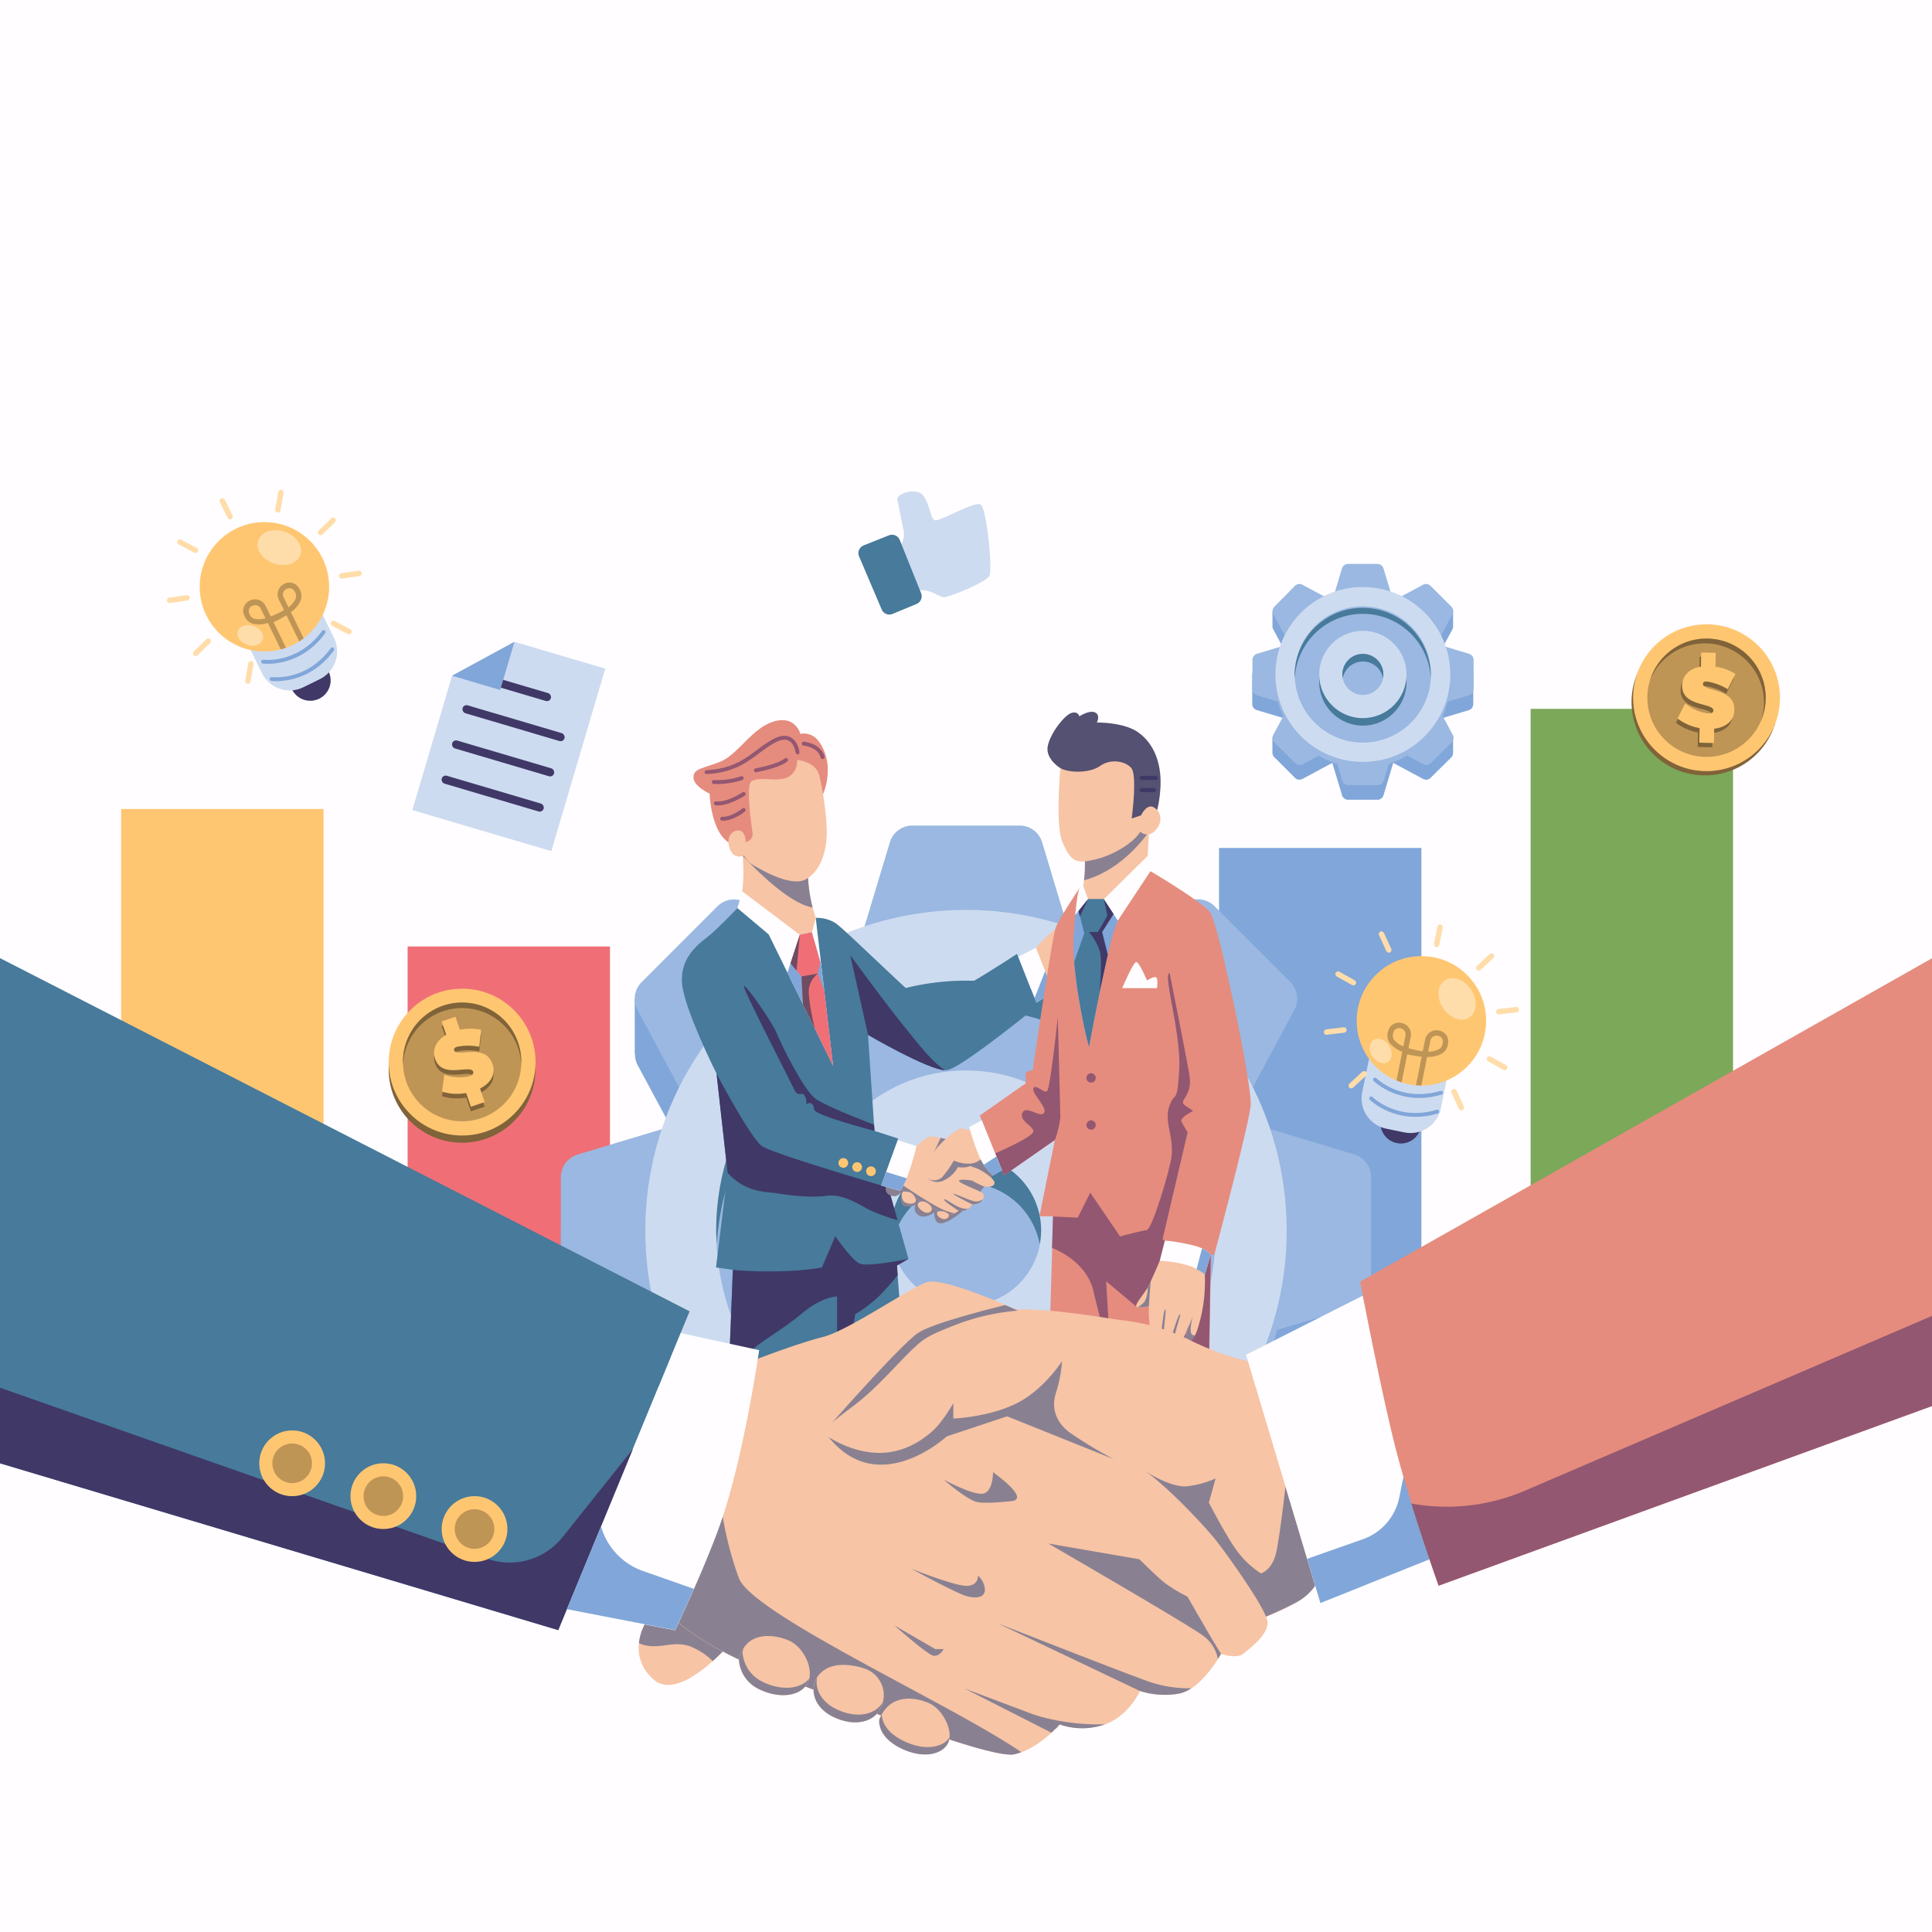 <svg xmlns="http://www.w3.org/2000/svg" viewBox="0 0 500 500"><defs><style>.cls-1{fill:#fffdff;}.cls-2{fill:#f06f76;}.cls-3{fill:#81a6d9;}.cls-4{fill:#9ab8e1;}.cls-5{fill:#cddbf0;}.cls-6{fill:#477a9b;}.cls-7{fill:#f7c4a5;}.cls-8{fill:#545172;}.cls-9{fill:#e58c7e;}.cls-10{fill:#935771;}.cls-11{fill:#898192;}.cls-12{fill:#403867;}.cls-13{fill:#6f4c61;}.cls-14,.cls-16,.cls-19{fill:none;stroke-linecap:round;stroke-miterlimit:10;}.cls-14{stroke:#935771;stroke-width:1.01px;}.cls-15{fill:#ffc672;}.cls-16{stroke:#3c3966;stroke-width:1.04px;}.cls-17{fill:#7ba859;}.cls-18{fill:#bf9556;}.cls-19{stroke:#81a6d9;}.cls-20{fill:#fda;}.cls-21{fill:#806339;}</style></defs><g id="BACKGROUND"><rect class="cls-1" width="500" height="500"/></g><g id="OBJECTS"><rect class="cls-2" x="105.49" y="244.95" width="52.37" height="108"/><rect class="cls-3" x="315.49" y="219.45" width="52.37" height="132.79"/><path class="cls-3" d="M350.5,313l-30.64-9.22L335,275.57a6.08,6.08,0,0,0,.65-3.17l.06,0V258.28l-6.33,5.52-15.05-15.05a6.1,6.1,0,0,0-7.21-1.06l-28.19,15.14-9.23-30.64a6.1,6.1,0,0,0-5.85-4.35H236.14a6.1,6.1,0,0,0-5.85,4.35l-9.23,30.64-28.19-15.14a6.1,6.1,0,0,0-7.21,1.06l-15.19,15.19-6.2-5.52v14.17l.07,0a6.11,6.11,0,0,0,.65,3l15.15,28.19L149.5,313a6.1,6.1,0,0,0-4.35,5.85v27.72a6.11,6.11,0,0,0,4.35,5.86l30.64,9.22L169.89,380.7l-5.6-2.59v15l.05,0a6,6,0,0,0,1.72,3.91l19.6,19.6a6.11,6.11,0,0,0,7.21,1.07l28.19-15.15,9.23,30.64a6.09,6.09,0,0,0,5.85,4.35h27.72a6.09,6.09,0,0,0,5.85-4.35l9.23-30.64,28.19,15.15a6.11,6.11,0,0,0,7.21-1.07l19.6-19.6a6.08,6.08,0,0,0,1.72-4.5l.07.08V378.46l-5.56,2.36-10.31-19.19,30.64-9.22a6.11,6.11,0,0,0,4.35-5.86V318.83A6.1,6.1,0,0,0,350.5,313Z"/><path class="cls-4" d="M350.5,298.76l-30.64-9.22L335,261.35a6.11,6.11,0,0,0-1.07-7.21l-19.6-19.61a6.11,6.11,0,0,0-7.21-1.06l-28.19,15.15L269.71,218a6.1,6.1,0,0,0-5.85-4.35H236.14a6.1,6.1,0,0,0-5.85,4.35l-9.23,30.65-28.19-15.15a6.11,6.11,0,0,0-7.21,1.06l-19.6,19.61a6.11,6.11,0,0,0-1.07,7.21l15.15,28.19-30.64,9.22a6.11,6.11,0,0,0-4.35,5.86v27.72a6.11,6.11,0,0,0,4.35,5.85l30.64,9.22L165,375.6a6.13,6.13,0,0,0,1.07,7.22l19.6,19.6a6.1,6.1,0,0,0,7.21,1.06l28.19-15.14L230.29,419a6.1,6.1,0,0,0,5.85,4.35h27.72a6.1,6.1,0,0,0,5.85-4.35l9.23-30.64,28.19,15.14a6.1,6.1,0,0,0,7.21-1.06l19.6-19.6A6.13,6.13,0,0,0,335,375.6l-15.15-28.19,30.64-9.22a6.11,6.11,0,0,0,4.35-5.85V304.62A6.11,6.11,0,0,0,350.5,298.76Z"/><circle class="cls-4" cx="250" cy="323.98" r="83"/><circle class="cls-5" cx="250" cy="318.48" r="83"/><circle class="cls-4" cx="250" cy="318.48" r="64.65"/><circle class="cls-6" cx="250" cy="325.58" r="41.45"/><circle class="cls-5" cx="250" cy="318.48" r="41.45"/><circle class="cls-4" cx="250" cy="318.48" r="19.44"/><path class="cls-6" d="M250,260.93A64.59,64.59,0,0,1,314.47,322c.07-1.18.18-2.35.18-3.55a64.65,64.65,0,1,0-129.3,0c0,1.2.11,2.37.18,3.55A64.59,64.59,0,0,1,250,260.93Z"/><path class="cls-6" d="M250,306.14A19.42,19.42,0,0,1,269.08,322a18.91,18.91,0,0,0,.36-3.55,19.44,19.44,0,0,0-38.88,0,18.91,18.91,0,0,0,.36,3.55A19.42,19.42,0,0,1,250,306.14Z"/><path class="cls-7" d="M268.09,245.26s4.67-5.17,6.1-5.29.43,16.3.43,16.3-5.22-.81-5.66-1.86S268.09,245.26,268.09,245.26Z"/><polygon class="cls-1" points="263.5 247.64 268.09 245.26 272.63 256.77 268.2 259.5 263.5 247.64"/><polygon class="cls-3" points="270.49 251.34 267.73 258.31 268.2 259.5 272.63 256.77 270.49 251.34"/><path class="cls-8" d="M274.43,198.79s-4-2.36-3.25-5.8,4.41-8,6.15-8.49,2,.89,2,.89,2.63-1.72,4.09-1,.44,2.6.44,2.6,6.89-.14,10.66,2.51,5.68,7.11,5.83,12.29a31.34,31.34,0,0,1-1.41,9.81l-6.74,2.54Z"/><path class="cls-9" d="M279.42,229.76s-5.11,7.69-6.13,10.11-6,37.08-6,37.08-2,.08-1.87,1.38a11,11,0,0,1,0,2.06l-11.85,8.31,6.25,15.51L273,295.05,269,314.77h3.55l-2.68,91.68h47.61l-5-26.08.93-55.64.84,0s9.06-33.77,9.43-38.81-8.31-47-10.55-49.85-15.32-10.57-15.32-10.57Z"/><path class="cls-10" d="M302.69,251.82s4.11,20.45,5.11,26.3-3.12,6.59-1.06,8l2.05,1.37s-3.42,1.74-3.05,2.68a25.08,25.08,0,0,0,1.62,2.86l-6.5,27.71.59.42,11.88,3.61-.68,40.64S300.17,353.06,299.72,348s-1.88-13-1.88-13l-3.8,3.1-7.78-6.53,1.12,18.66s-2.49-7.71-4.35-15.93-10.76-11.33-10.76-11.33l.24-8.15,6.41.31,3.23-6.48,7.72,11.34s5.6-1.5,6.85-1.62,4.88-11.7,6.23-17.67-1.83-10-.36-14.32,2,0,2.59-9.38S300.82,251.79,302.69,251.82Z"/><path class="cls-3" d="M296.84,225s-6.56,9.3-8.71,16.4S281.78,271,281.78,271s-4.63-17.78-3.92-28.85,1.56-12.35,1.56-12.35Z"/><path class="cls-1" d="M281.59,232.69l-3.32,4.12s.52-6.18,1.15-7.05c3.1-4.28,17.42-4.79,17.42-4.79l-7.55,13.24-3.59-5.52Z"/><path class="cls-7" d="M297.46,213.27l-.62,11.7-11.14,7.72h-4.11l-1.24-3.39s1.14-6.8-.3-12.12C278.74,212.36,297.46,213.27,297.46,213.27Z"/><path class="cls-11" d="M280.05,217.18a31.12,31.12,0,0,1,.49,10.64c10.43-2.77,16.82-12.64,16.82-12.64l.1-1.91c-3.44.31-11.75.62-16.39,1.83A1.8,1.8,0,0,0,280.05,217.18Z"/><path class="cls-6" d="M263.2,246.87s-13.53,8.87-16.71,9.9-3.32-1.68-4.94.65-2.05,2.09-4,.95-18.93-17.84-21.26-19.43a9.06,9.06,0,0,0-5.14-1.4L190.86,235s-5.42,5.69-7.85,7.56-7.28,5.6-6.44,12.42,8.87,22.87,8.87,22.87l2.86,25.64-3,24.52,4.35.62-3.11,77.8h51.78l-6.22-78.92,3-1.74L229,304.24l3.47-9.57-6.16-2-1.68-24.88s16.71,9.8,20.54,9.14,23.33-16.61,23.33-16.61Z"/><path class="cls-1" d="M190.86,235l3.58,1.53a7,7,0,0,1,3.56,3.39l17.59,35.87-4.48-38.27Z"/><path class="cls-7" d="M208.94,224.05l.19,3.25a38.46,38.46,0,0,0,2,10.24h0l-1,3.73-3.08.66L190.86,235s2.61-3.83,1-17S208.94,224.05,208.94,224.05Z"/><polygon class="cls-1" points="207 241.93 192.09 230.68 190.85 235.02 198.93 241.82 207 241.93"/><path class="cls-11" d="M192.08,219.93c0,.53.1,1,.13,1.54,3.38,3.58,12.14,12.45,18.1,13.38a38.54,38.54,0,0,1-1.18-7.55l-.19-3.25s-18.64-19.18-17.06-6C192,218.69,192,219.32,192.08,219.93Z"/><path class="cls-9" d="M213.06,205.41a16.77,16.77,0,0,0,1.1-7.62c-.5-3.87-2.39-6.86-4.28-7.57s-2.71-.24-2.71-.24-1.31-5-7-3.23-9.22,8.67-14,10.48-6.7,1.74-6.7,4,4.18,4.16,4.18,4.16.31,11.05,6,13.18S213.06,205.41,213.06,205.41Z"/><path class="cls-7" d="M206.25,196.68s4.81.32,5.76,3.94,2.24,12.06,1.89,16.47c-.28,3.51-1.5,8.2-5.2,10.4s-11.23-2.13-13.4-3.38a6.55,6.55,0,0,1-2.76-2.68s-2.7,1.28-3.75-2,1.15-4.78,2.68-4.46,1.52,3,1.52,3l.64-.28a2,2,0,0,0,1.14-2.07c-.49-3.4-1.56-11.69-.52-13.14,1.31-1.84,7,.1,9.72-1.37A4.51,4.51,0,0,0,206.25,196.68Z"/><polygon class="cls-3" points="203.79 251.74 207 241.93 210.09 241.27 212.56 249.86 215.59 275.81 203.79 251.74"/><polygon class="cls-2" points="204.58 249.32 207.43 252.71 207.81 259.94 215.59 275.81 213.32 256.43 211.67 251.96 212.3 248.97 210.09 241.27 207 241.93 204.58 249.32"/><path class="cls-12" d="M200.94,308.8c2.18.37,8.65,1.31,12.94.68s8.34,2.24,11.2,3.68a48.21,48.21,0,0,0,7.21,2.61l-2.4-8.45s-29.64-8.67-32.62-10.66-11.83-18.79-11.83-18.79l2.86,25.64C193,308.8,198.76,308.43,200.94,308.8Z"/><path class="cls-12" d="M244.59,277c-2.84-1.73-6.08-5.7-10.79-11.59-6-7.47-13.76-18.24-13.76-18.24l4.61,20.67S239.9,276.73,244.59,277Z"/><path class="cls-12" d="M226.33,292.67s-15.4-4-15.59-5.47-.75-2-1.68-1.63.05,0-.65-1.73-1.78.42-2.81-1.77-12.6-24.65-13.06-26.65,7.28,9,8.44,11.9,7.05,14.94,10.13,17.08,15.11,6.68,15.11,6.68Z"/><path class="cls-12" d="M189.67,328.65a105.57,105.57,0,0,0,13.26.31,67,67,0,0,0,9.77-.93l3.48-8.09s4.23,6.16,6.32,7.09,12.64-1.24,12.64-1.24l-3,1.74.19,2.49s-2.34,2.93-4.86,5.45a36,36,0,0,1-6.16,4.66l-4.67,30.72V335.56s-3.64-.19-9.15,4.39-10.17,6.81-13.44,10a38.63,38.63,0,0,0-5.48,6.82Z"/><path class="cls-13" d="M207.43,252.71l4.24-.75a6.28,6.28,0,0,0-2.25,3.46c-.59,2.33,1.44,10.74,1.44,10.74l-3.05-6.22Z"/><polygon class="cls-13" points="207 241.93 206.15 251.19 204.58 249.32 207 241.93"/><path class="cls-14" d="M206.41,194.71s-.69-5.75-5.9-3.07-8.12,7.72-17.66,8.19"/><path class="cls-14" d="M203.42,196.68s-1.58,1.5-7.8,2.68"/><path class="cls-14" d="M192.46,205.48s-4.2,2.79-7.19,2.42"/><path class="cls-14" d="M192.46,209.63s-2.89,2.37-5.56,2.26"/><path class="cls-14" d="M191.94,201.38a20.19,20.19,0,0,1-7.2,1"/><path class="cls-14" d="M208,192.45s4,.32,4.89,3.47"/><path class="cls-7" d="M274.43,198.79s-1.36,14.75.53,19.12,3.08,5.3,6,5A24.49,24.49,0,0,0,291,219.12c3.23-2.11,4.1-3.89,4.1-3.89a2.56,2.56,0,0,0,3.72-.16c2-1.88,2-4.58,0-6s-3.51,1.94-3.51,1.94l-2.43.81s1.51-11.16-.1-13.05-5.45-2.43-8.09-.54S276.65,200.07,274.43,198.79Z"/><path class="cls-6" d="M278,248.93a146,146,0,0,0,3.82,22s2.71-14.52,4.89-23.91l-1.47-5.84,3-4.73-2.47-3.79h-4.11l-2.49,3.09,1.44,5.8L278,248.93Z"/><path class="cls-1" d="M290.42,255.74s2.84-6.76,3.64-6.76,2.78,4.76,2.78,4.76,1.74-1.12,2.35-.8.23,2.8.23,2.8Z"/><path class="cls-7" d="M300.14,326.29s-1.93,4.6-2.92,6.53-3.37,4.48-3.18,5.23,3.3,0,3.3,0a34.26,34.26,0,0,0,.5,7.16c.68,3.85,1.4,4.26,2.05,4a1,1,0,0,0,.69-.81s.49.87,1.27.86a1.19,1.19,0,0,0,1-.83,1.54,1.54,0,0,0,1.37.5c.81-.15,2.27-2.44,2.69-3.84s.79-2.29.79-2.29-1.07,3.5-.79,4.2,2,.16,2.95-2.85a40.12,40.12,0,0,0,1.81-8.68,43.91,43.91,0,0,0,.14-5.68S307.39,324,300.14,326.29Z"/><path class="cls-1" d="M313.33,324.73s-.62-1.62-5.6-2.68-6.28-.93-6.28-.93l-1.31,5.17a29.12,29.12,0,0,1,6.6,1,13.48,13.48,0,0,1,5.1,2.49Z"/><path class="cls-11" d="M297.34,338.05s.16-3.45.5-6.53c-.22.5-.44.94-.62,1.3l-.19.33a8.22,8.22,0,0,1-.78,3.67,6,6,0,0,1-1.85,1.48A9,9,0,0,0,297.34,338.05Z"/><path class="cls-11" d="M308.36,345.21c-.66-.87.31-4.45.31-4.45s-.52,1.29-1.11,2.66c-.29,1-.83,3.1-.62,3.62s1.42.29,2.38-1.51A.8.8,0,0,1,308.36,345.21Z"/><path class="cls-11" d="M307.28,344.08a11.91,11.91,0,0,1-1.32,2.5,1.15,1.15,0,0,1-1.87-.22c-.46-.81,1.74-6.35,1.28-6.23s-2.15,5.57-2.2,6a1.51,1.51,0,0,1-1,1c-.46.12-1.09.09-1.15-.81s.93-7.47.53-7.47-1,6.1-1,6.1-.12,1.43-1.27,1.52a1.49,1.49,0,0,1-1.37-.94c.67,3.52,1.36,3.92,2,3.71a1,1,0,0,0,.69-.81s.49.87,1.27.86a1.19,1.19,0,0,0,1-.83,1.54,1.54,0,0,0,1.37.5c.81-.15,2.27-2.44,2.69-3.84C307.06,344.73,307.17,344.39,307.28,344.08Z"/><path class="cls-10" d="M257.54,298.5s9.94-4.29,9.9-5.71-3.71-2.66-2.84-4.78,4.73,1.43,5.61,0-3.3-5.1-2.74-6.35,2.61,1.31,3.48.75,2.8-19.17,2.8-19.17.66,24.17.66,26a25.34,25.34,0,0,1-1.4,5.77l-13.17,9.16Z"/><path class="cls-11" d="M257,304.21s-3.61,4.65-5.79,7.14-6,5.31-7.81,5.26-1.58-2.89-1.58-2.89-2.2,1.82-4,.84a2.16,2.16,0,0,1-.89-2.85,3.3,3.3,0,0,1-2.85.46c-1.44-.56-.74-3.68-.74-3.68s-.92,1.14-1.89,1.09-3.15-.63-1.8-3.52,6.51-5.87,9-7.3,11.23-2.36,11.23-2.36S258.1,299.94,257,304.21Z"/><path class="cls-7" d="M237.2,296.63s2.25-2.24,3.44-2.46,5.11.88,5.11.88l1.49,5.1s3.8,1.68,5.23,2.11,4.82,2.71,4.91,3.8-1.86,1.31-2.89.93a25,25,0,0,1-2.88-1.44s-3-.55-3.41,0,6.07,2.87,6.26,3.36a1.82,1.82,0,0,1-.57,2.08,3.39,3.39,0,0,1-2.26.75,3.09,3.09,0,0,1-1.38,1.23,3.57,3.57,0,0,1-2.15.36,3.7,3.7,0,0,1-2.91.91c-2.09-.07-12-6.45-12-6.45Z"/><path class="cls-11" d="M245.75,295.05s-1.1-.31-2.31-.56l-1.93,4.1,4.45-2.82Z"/><path class="cls-11" d="M240.09,304.93a3.69,3.69,0,0,0,4.21.53,7.66,7.66,0,0,0,3.59-3.41s3,.54,4-1-5.46-3.28-5.46-3.28Z"/><path class="cls-7" d="M251.13,292.67s-1.84-.92-2.89-.49-5.79,4.11-6.73,6.41-1.08,5.11-1.49,5.91,2.4,1.62,3.83.13a27.21,27.21,0,0,0,3-4.27s5.44,2.4,7.5-1.1S251.13,292.67,251.13,292.67Z"/><path class="cls-11" d="M253.89,311a2.5,2.5,0,0,0,.48-.61,3.5,3.5,0,0,1-1.78.56c-1.24,0-5.69-2.21-5.88-2s4.92,2.76,4.92,2.76A3.39,3.39,0,0,0,253.89,311Z"/><path class="cls-11" d="M250.25,313l.25-.15a5.54,5.54,0,0,1-1.49-.17c-1.77-.44-4.38-2.58-4.69-2.27s3.78,2.95,3.78,2.95A3.57,3.57,0,0,0,250.25,313Z"/><path class="cls-11" d="M247,314c-.57-.13-1.24-.31-2-.56-2.57-.86-9-5.1-11.4-6.75l-.4,1.11s9.93,6.38,12,6.45A5.09,5.09,0,0,0,247,314Z"/><path class="cls-7" d="M233.73,308.42a3.86,3.86,0,0,1,1.82.16c.77.33,1.72,1.63,1.44,2.33s-1.79.81-2.77.26S233.17,308.74,233.73,308.42Z"/><path class="cls-7" d="M237.72,311.24a1.91,1.91,0,0,1,2.1,0c1.26.68,1.56,1.57,1.17,2.16s-1.45.71-2.52-.15S237.39,311.66,237.72,311.24Z"/><path class="cls-7" d="M242.62,313.6a2.9,2.9,0,0,1,2.19.14c1.15.56.89,1.31,0,1.7S242,314.63,242.62,313.6Z"/><path class="cls-1" d="M232.35,295.05l4.85,1.58a79.22,79.22,0,0,1-2.84,9.1c-1.08,2.2-1.48,2.43-1.48,2.43l-4.82-1.35Z"/><path class="cls-1" d="M254.09,289.94l-3.24,1.74a62.87,62.87,0,0,0,2.74,8,14.78,14.78,0,0,0,3.42,4.5l2.3-1.32Z"/><path class="cls-3" d="M254.59,301.44a14.88,14.88,0,0,0,2.42,2.77l2.3-1.32-1.45-3.6h0Z"/><path class="cls-3" d="M229.34,303.3l-1.28,3.51,4.82,1.35s.4-.23,1.48-2.43c.1-.21.22-.48.33-.78Z"/><path class="cls-3" d="M309.67,328.47a10.3,10.3,0,0,1,2.17,1.36l1.49-5.1s-.31-.8-2.24-1.65Z"/><circle class="cls-15" cx="225.41" cy="303.12" r="1.26"/><circle class="cls-15" cx="221.83" cy="302.04" r="1.26"/><circle class="cls-15" cx="218.25" cy="300.97" r="1.26"/><polygon class="cls-12" points="281.59 232.69 279.46 237.24 279.1 235.78 281.59 232.69"/><path class="cls-12" d="M285.7,232.69l.88,4.29-2.43,4.23h-2.31a14.85,14.85,0,0,1,2.8,5c.69,2.55-.06,10.39-.06,10.39l2.09-9.53-1.47-5.84,3-4.73Z"/><line class="cls-16" x1="295.46" y1="201.32" x2="299.13" y2="201.32"/><line class="cls-16" x1="295.46" y1="204.48" x2="298.64" y2="204.48"/><circle class="cls-10" cx="282.37" cy="278.96" r="1.21"/><circle class="cls-10" cx="282.37" cy="291.15" r="1.21"/><rect class="cls-15" x="31.36" y="209.37" width="52.37" height="100"/><rect class="cls-17" x="396.13" y="183.45" width="52.37" height="132.79"/><path class="cls-7" d="M166.87,420.36s-4.77,8,2.23,14.26,20.5-10,20.5-10L174.67,416Z"/><path class="cls-11" d="M189.6,424.6,174.67,416l-7.8,4.37a13.32,13.32,0,0,0-1.52,4.87,8.88,8.88,0,0,0,3.46.79c3.58.1,5.91-1.19,9.66,0a17.93,17.93,0,0,1,6,3.86A57.48,57.48,0,0,0,189.6,424.6Z"/><path class="cls-7" d="M323,352.3A71.09,71.09,0,0,1,308.31,347a52.77,52.77,0,0,0-18-5.34c-4.5-.5-26.59-4.83-34.59-1.58S280,416.87,280,416.87l42.5,3.25s14.31-4,17.9-9.75S323,352.3,323,352.3Z"/><path class="cls-11" d="M296.09,380.55s7,4.7,11.38,4.07a25.21,25.21,0,0,0,7.13-2l-1.75,6.25s5,9.75,7.87,13.25a23.28,23.28,0,0,0,5.62,5.08s3-.83,4-5.7,2.34-16.78,2.34-16.78l7.68,25.65a13.65,13.65,0,0,1-5.21,4.5c-3.66,1.9-7.54,3.52-7.54,3.52Z"/><polygon class="cls-1" points="352.67 335.32 322.47 350.62 341.72 414.87 369.94 403.55 352.67 335.32"/><path class="cls-3" d="M363.81,379.34l-1.69,8.23a14.51,14.51,0,0,1-9.4,10.78l-14.43,5.07,3.43,11.45,28.22-11.32Z"/><path class="cls-7" d="M196.13,351.64S206.31,347.7,213,346s22.34-12.67,26.84-14.17,24,7.5,24,7.5l-1.67,26.5s.67,2,3.67,3,21.33,8.83,26.33,9.67,19.17,15.83,22.67,20.33S327.47,416.2,328,419.54s-4.66,7.16-6.33,8.5-5.67,0-5.67,0-5.25,9.58-11.25,10.33a21.28,21.28,0,0,1-9.75-.75s-2.75,6.38-9,8.63a17.78,17.78,0,0,1-11.75,0S269,452.5,262.6,454s-48.38-15.25-64.13-21.38S175.62,420,175.62,420Z"/><path class="cls-11" d="M191.23,408.44a88.53,88.53,0,0,1-5.1-23.51l-10.51,35s7.1,6.52,22.85,12.65S256.22,455.5,262.6,454a14.9,14.9,0,0,0,1.72-.54C246.69,441.31,194.83,417.81,191.23,408.44Z"/><path class="cls-11" d="M263.81,339.37s-1.47-.68-3.69-1.63c-6,1.49-19.1,4.89-22.52,7.21-4.5,3.05-22.23,23.2-22.23,23.2l48.29-26.47Z"/><polygon class="cls-6" points="0 247.96 178.47 339.37 144.47 421.87 0 378.7 0 247.96"/><path class="cls-1" d="M176.17,345l20.3,4.42s-4,28-10.15,45.25c-4.18,11.72-11.6,27.25-11.6,27.25l-28-5.41Z"/><path class="cls-9" d="M500,248,352,331.7s5.67,30,9.67,45,10.67,33.67,10.67,33.67L500,363.88Z"/><path class="cls-7" d="M267.49,339a58.29,58.29,0,0,0-18.89,3.38c-9.25,3.5-9.63,4.25-12.38,6.75s-9,9.75-14.12,13.75-8.25,6-8.25,7.5,5,9.2,12.83,8.91S245,371.75,245,371.75l14.75-5.13s18.2,9.06,30.1,11.34S267.49,339,267.49,339Z"/><path class="cls-11" d="M214.43,371.89s6.17,4.23,13.42,4.11,12.25-4.38,14.37-6.5a36.51,36.51,0,0,0,4.5-6.38v4s9.38-.37,16.5-4,11.63-10.87,11.63-10.87a34.76,34.76,0,0,1-1.5,8c-1.25,3.62-.5,7.5,3.5,10.5a108.66,108.66,0,0,0,11.4,6.88l-27.61-11.09L245,371.75S227.39,388.08,214.43,371.89Z"/><path class="cls-11" d="M304.72,438.37a8.59,8.59,0,0,0,3.58-1.44,32.15,32.15,0,0,1-12.21-2.18c-7.27-2.62-37.87-14.63-37.87-14.63L295,437.62A21.28,21.28,0,0,0,304.72,438.37Z"/><path class="cls-11" d="M272.1,448.42a28.9,28.9,0,0,0,2.12-2.17L249.64,437Z"/><path class="cls-11" d="M262.14,388.45s-6.26.75-9,.34-8.87-5.84-8.87-5.84,7.7,4.17,10.23,3.59S257,381,257,381,266.31,387.54,262.14,388.45Z"/><path class="cls-11" d="M235.89,406s11.67,6.42,14.33,7.09,4.67.33,4.67-1.75a5.26,5.26,0,0,0-1.8-3.59s.22,2.59-2.87,2.67S235.89,406,235.89,406Z"/><path class="cls-11" d="M286,446.25l.09,0a57.68,57.68,0,0,1-18.7-2.54,34.49,34.49,0,0,0,5.82,3.7c.66-.68,1-1.12,1-1.12A17.78,17.78,0,0,0,286,446.25Z"/><path class="cls-11" d="M244.22,426.79h-2.16l-10.59-6.12s8.25,7.28,9.92,7.78S244.22,426.79,244.22,426.79Z"/><path class="cls-11" d="M315.18,429.35a9.44,9.44,0,0,0-3.87-6.06c-3.59-2.75-40-23.82-40-23.82l23.58,4.07s4.33,4.33,6.5,6.08a38.86,38.86,0,0,0,5.92,3.58l4.85,8.42C314.1,425,316,428,316,428Z"/><path class="cls-7" d="M191.23,429.52a9.05,9.05,0,0,0,5.24,7.68c5.25,2.59,10.8,1.81,12.57-1.64s-1-9.31-4.9-11S192.91,422,191.23,429.52Z"/><path class="cls-11" d="M197.41,435.27a9.07,9.07,0,0,1-5.24-7.69,11,11,0,0,1,.32-1.1,9,9,0,0,0-1.26,3,9.05,9.05,0,0,0,5.24,7.68c5.25,2.59,10.8,1.81,12.57-1.64a5,5,0,0,0,.38-1.11C207.24,437.17,202.21,437.63,197.41,435.27Z"/><path class="cls-7" d="M223.64,431.79s-6.73-2.45-10.67.66-3.16,9,2.59,11.84,11.08,1.33,12.58-2.75A7.25,7.25,0,0,0,223.64,431.79Z"/><path class="cls-11" d="M216.37,442.29c-3.9-1.92-5.5-5.24-4.91-8.15-2,3.23-.74,7.77,4.1,10.15,5.75,2.83,11.08,1.33,12.58-2.75.11-.31.2-.62.28-.93C226.43,443.86,221.58,444.85,216.37,442.29Z"/><path class="cls-7" d="M227.56,445s-.84,4.91,6.91,8c5,2,9.5.91,10.92-2s-1.33-8.67-5-10.25S230.31,438.2,227.56,445Z"/><path class="cls-11" d="M235.14,451.12c-6.15-2.44-6.89-6-6.94-7.42a10.42,10.42,0,0,0-.64,1.34s-.84,4.91,6.91,8c5,2,9.5.91,10.92-2a3.84,3.84,0,0,0,.35-1.37C244.05,452.16,239.84,453,235.14,451.12Z"/><path class="cls-12" d="M163.8,375,145.6,397.8a17.49,17.49,0,0,1-19.23,5.69L0,359.14V378.7l144.47,43.17Z"/><path class="cls-3" d="M155.54,395h0l-8.84,21.45,28,5.41s2.2-4.59,4.87-10.66l-13.18-4.63A17.19,17.19,0,0,1,155.54,395Z"/><path class="cls-10" d="M365.25,389.11h0c3.48,11.25,7.06,21.26,7.06,21.26L500,363.88V340.55L394.69,385.77a51.39,51.39,0,0,1-29.44,3.34Z"/><circle class="cls-15" cx="122.81" cy="395.71" r="8.51"/><circle class="cls-18" cx="122.81" cy="395.71" r="5.13"/><circle class="cls-15" cx="99.21" cy="387.2" r="8.51"/><circle class="cls-18" cx="99.21" cy="387.2" r="5.13"/><circle class="cls-15" cx="75.61" cy="378.7" r="8.51"/><circle class="cls-18" cx="75.61" cy="378.7" r="5.13"/><path class="cls-5" d="M232.24,142.05a5.09,5.09,0,0,0,1.62-4.75c-.62-2.87-1.37-6.75-1.62-8.12s4.87-3.13,6.62-1,1.88,5.88,3,6.44,10.25-4.94,11.88-4.07,3.12,16.63,2.37,18.38-10.43,5.62-11.84,5.62-4.16-2.75-7.41-1.5S232.24,142.05,232.24,142.05Z"/><path class="cls-6" d="M232.86,139.76l5.52,13.75a2.16,2.16,0,0,1-1.17,2.79L231,158.88a2.15,2.15,0,0,1-2.81-1.13L222.33,144a2.15,2.15,0,0,1,1.18-2.85l6.55-2.61A2.16,2.16,0,0,1,232.86,139.76Z"/><polygon class="cls-5" points="133.14 166.1 116.99 174.88 106.72 209.65 142.68 220.28 156.64 173.04 133.14 166.1"/><rect class="cls-12" x="128.01" y="177.52" width="14.88" height="2.12" rx="1.06" transform="translate(56.17 -31.07) rotate(16.47)"/><rect class="cls-12" x="119.17" y="186.09" width="27.5" height="2.13" rx="1.06" transform="translate(58.5 -30) rotate(16.47)"/><rect class="cls-12" x="116.47" y="195.2" width="27.5" height="2.13" rx="1.06" transform="translate(60.97 -28.86) rotate(16.47)"/><rect class="cls-12" x="113.78" y="204.31" width="27.5" height="2.13" rx="1.06" transform="translate(63.44 -27.72) rotate(16.47)"/><polygon class="cls-3" points="129.46 178.57 133.14 166.1 116.99 174.88 129.46 178.57"/><path class="cls-12" d="M358.11,277.12h10.55a0,0,0,0,1,0,0v13.6a5.27,5.27,0,0,1-5.27,5.27h0a5.27,5.27,0,0,1-5.27-5.27v-13.6A0,0,0,0,1,358.11,277.12Z" transform="translate(63.35 -65.78) rotate(11.33)"/><path class="cls-5" d="M353.9,272.71h20.72a0,0,0,0,1,0,0v10.9a8,8,0,0,1-8,8h-4.78a8,8,0,0,1-8-8v-10.9A0,0,0,0,1,353.9,272.71Z" transform="matrix(0.98, 0.2, -0.2, 0.98, 62.5, -66.04)"/><circle class="cls-15" cx="367.86" cy="264.19" r="16.75"/><path class="cls-19" d="M355.83,279.38s6.55,6.56,17.1,3.42"/><path class="cls-19" d="M354.85,284.26s6.55,6.57,17.1,3.43"/><path class="cls-18" d="M372.29,266.68a3,3,0,0,0-3.48,2.39l-.6,3a23.53,23.53,0,0,1-3.7-.81l.59-2.94a3,3,0,0,0-2.29-3.55,2.84,2.84,0,0,0-3.53,2,4.91,4.91,0,0,0-.15.58,3.25,3.25,0,0,0,.61,2.67,7.34,7.34,0,0,0,3.16,2.15l-1.49,7.46c.43.18.88.34,1.33.48l1.45-7.26a24.15,24.15,0,0,0,3.74.62l-1.48,7.39q.71.06,1.41.06l1.48-7.39a7.38,7.38,0,0,0,3.76-.82,3.29,3.29,0,0,0,1.59-2.24q.06-.32.09-.6A2.85,2.85,0,0,0,372.29,266.68Zm-9.11,4.11a5.72,5.72,0,0,1-2.32-1.58,1.87,1.87,0,0,1-.35-1.56c0-.17.07-.32.11-.47a1.44,1.44,0,0,1,1.78-1.05h.08a1.59,1.59,0,0,1,1.25,1.91Zm9.19.74a5.62,5.62,0,0,1-2.75.62l.56-2.81a1.58,1.58,0,0,1,1.9-1.27h.08a1.45,1.45,0,0,1,1.23,1.66c0,.15,0,.31-.07.47A1.92,1.92,0,0,1,372.37,271.53Z"/><ellipse class="cls-20" cx="377.09" cy="258.48" rx="4.34" ry="5.75" transform="translate(-80.04 252.46) rotate(-33.67)"/><ellipse class="cls-20" cx="357.32" cy="271.96" rx="2.56" ry="3.4" transform="translate(-90.84 243.76) rotate(-33.67)"/><rect class="cls-20" x="371.57" y="239.17" width="1.4" height="5.96" rx="0.7" transform="translate(54.8 -68.39) rotate(11.33)"/><rect class="cls-20" x="357.78" y="240.78" width="1.4" height="5.96" rx="0.7" transform="translate(-69.03 171.91) rotate(-24.67)"/><rect class="cls-20" x="347.56" y="250.2" width="1.4" height="5.96" rx="0.7" transform="translate(-43.04 432.81) rotate(-60.67)"/><rect class="cls-20" x="344.83" y="263.82" width="1.4" height="5.96" rx="0.7" transform="translate(120.7 641.01) rotate(-96.67)"/><rect class="cls-20" x="350.63" y="276.45" width="1.4" height="5.96" rx="0.7" transform="translate(384.03 727.14) rotate(-132.67)"/><rect class="cls-20" x="376.54" y="281.64" width="1.4" height="5.96" rx="0.7" transform="translate(838.86 385.77) rotate(155.33)"/><rect class="cls-20" x="386.76" y="272.22" width="1.4" height="5.96" rx="0.7" transform="translate(817.16 72.18) rotate(119.33)"/><rect class="cls-20" x="389.49" y="258.6" width="1.4" height="5.96" rx="0.7" transform="translate(604.64 -156.37) rotate(83.33)"/><rect class="cls-20" x="383.69" y="245.97" width="1.4" height="5.96" rx="0.7" transform="translate(306.87 -202.4) rotate(47.33)"/><path class="cls-12" d="M73.18,162.92H83.73a0,0,0,0,1,0,0v13.6a5.27,5.27,0,0,1-5.27,5.27h0a5.27,5.27,0,0,1-5.27-5.27v-13.6A0,0,0,0,1,73.18,162.92Z" transform="translate(-67.8 52.06) rotate(-26.09)"/><path class="cls-5" d="M66.12,158.88H86.84a0,0,0,0,1,0,0v10.9a8,8,0,0,1-8,8H74.09a8,8,0,0,1-8-8v-10.9A0,0,0,0,1,66.12,158.88Z" transform="translate(-66.23 50.78) rotate(-26.09)"/><circle class="cls-15" cx="68.43" cy="151.87" r="16.75"/><path class="cls-19" d="M68.1,171.24s9.19,1.23,15.66-7.67"/><path class="cls-19" d="M70.29,175.72S79.48,177,86,168.05"/><path class="cls-18" d="M73.46,151.16a3,3,0,0,0-1.31,4l1.34,2.75a24.23,24.23,0,0,1-3.42,1.61l-1.32-2.7a3,3,0,0,0-4-1.42,2.83,2.83,0,0,0-1.59,3.74c.07.18.15.36.24.55a3.23,3.23,0,0,0,2.1,1.75,7.33,7.33,0,0,0,3.82-.22l3.34,6.84c.46-.12.91-.27,1.36-.43L70.79,161a25.92,25.92,0,0,0,3.34-1.77L77.44,166a13.36,13.36,0,0,0,1.16-.81l-3.31-6.76a7.53,7.53,0,0,0,2.49-2.94,3.34,3.34,0,0,0-.1-2.75c-.1-.18-.19-.36-.29-.53A2.85,2.85,0,0,0,73.46,151.16ZM68.72,160a5.57,5.57,0,0,1-2.8.15,1.81,1.81,0,0,1-1.23-1,4.28,4.28,0,0,1-.2-.44,1.44,1.44,0,0,1,.77-1.91l.08,0a1.57,1.57,0,0,1,2.15.75Zm7.75-5a5.65,5.65,0,0,1-1.81,2.16l-1.26-2.57a1.58,1.58,0,0,1,.73-2.16l.07,0a1.44,1.44,0,0,1,2,.57,4.16,4.16,0,0,1,.23.42A1.91,1.91,0,0,1,76.47,155Z"/><ellipse class="cls-20" cx="72.29" cy="141.72" rx="4.34" ry="5.75" transform="translate(-85.21 164.18) rotate(-71.09)"/><ellipse class="cls-20" cx="64.77" cy="164.45" rx="2.56" ry="3.4" transform="translate(-111.79 172.42) rotate(-71.09)"/><rect class="cls-20" x="57.84" y="128.7" width="1.4" height="5.96" rx="0.7" transform="translate(-51.94 39.16) rotate(-26.09)"/><rect class="cls-20" x="47.86" y="138.37" width="1.4" height="5.96" rx="0.7" transform="translate(-99.07 118.09) rotate(-62.09)"/><rect class="cls-20" x="45.47" y="152.05" width="1.4" height="5.96" rx="0.7" transform="translate(-100.83 222.56) rotate(-98.09)"/><rect class="cls-20" x="51.58" y="164.53" width="1.4" height="5.96" rx="0.7" transform="translate(-31.67 321.61) rotate(-134.09)"/><rect class="cls-20" x="63.86" y="171.04" width="1.4" height="5.96" rx="0.7" transform="translate(98.19 356.55) rotate(-170.09)"/><rect class="cls-20" x="87.59" y="159.41" width="1.4" height="5.96" rx="0.7" transform="translate(273.12 160.39) rotate(117.91)"/><rect class="cls-20" x="89.98" y="145.73" width="1.4" height="5.96" rx="0.7" transform="translate(225.15 38.01) rotate(81.91)"/><rect class="cls-20" x="83.87" y="133.25" width="1.4" height="5.96" rx="0.7" transform="translate(123.58 -19.3) rotate(45.91)"/><rect class="cls-20" x="71.6" y="126.75" width="1.4" height="5.96" rx="0.7" transform="translate(23.41 -10.51) rotate(9.91)"/><path class="cls-21" d="M138.6,275.16h-.09a19,19,0,0,0-37.85.08h-.07v1.42h0a19,19,0,0,0,25.15,18.06A19,19,0,0,0,138.58,277h0Z"/><circle class="cls-15" cx="119.6" cy="274.87" r="19"/><circle class="cls-18" cx="119.6" cy="274.87" r="15.32"/><path class="cls-21" d="M114.63,261.71a15.33,15.33,0,0,1,19.46,9.53,15.55,15.55,0,0,1,.8,4.25,15.31,15.31,0,1,0-30.58.09A15.31,15.31,0,0,1,114.63,261.71Z"/><path class="cls-21" d="M127.44,276.52c1,2.83-.64,5.06-3.21,6.38l1.2,3.5-3.56,1.22-1.22-3.57a13.05,13.05,0,0,1-6.24-.35l.57-4.37a11.59,11.59,0,0,0,6.53.38c.73-.25,1.12-.65.94-1.19-.67-1.95-8,2-9.83-3.27-.85-2.47.28-4.77,2.87-6.26l-1.19-3.45,3.56-1.23,1.16,3.4a13,13,0,0,1,5.51,0l-.5,4.39a14.91,14.91,0,0,0-5.78,0c-.56.2-.86.49-.71.94C118.19,274.92,125.57,271.07,127.44,276.52Z"/><path class="cls-15" d="M127.44,275.33c1,2.84-.64,5.07-3.21,6.38l1.2,3.5-3.56,1.22-1.22-3.56a13.18,13.18,0,0,1-6.24-.36l.57-4.37a11.59,11.59,0,0,0,6.53.38c.73-.25,1.12-.65.94-1.19-.67-1.95-8,2-9.83-3.27-.85-2.47.28-4.77,2.87-6.26l-1.19-3.45,3.56-1.22,1.16,3.39a13,13,0,0,1,5.51,0l-.5,4.39a14.7,14.7,0,0,0-5.78,0c-.56.19-.86.48-.71.94C118.19,273.73,125.57,269.88,127.44,275.33Z"/><path class="cls-21" d="M459.37,187.42l-.08,0a18.49,18.49,0,0,0,.7-4.62,19,19,0,0,0-36.24-8.41l-.06,0-.49,1.33h0a19,19,0,0,0,35.48,13.5h0Z"/><circle class="cls-15" cx="441.65" cy="180.57" r="19"/><circle class="cls-18" cx="441.65" cy="180.57" r="15.32"/><path class="cls-21" d="M441.54,166.51a15.29,15.29,0,0,1,14.24,19.94,15.31,15.31,0,1,0-28.73-10.51A15.31,15.31,0,0,1,441.54,166.51Z"/><path class="cls-21" d="M448.43,184.83c-.06,3-2.35,4.53-5.21,4.87l-.09,3.7-3.76-.09.08-3.76a13.18,13.18,0,0,1-5.72-2.49l2-3.9a11.65,11.65,0,0,0,6,2.61c.78,0,1.28-.22,1.29-.79.05-2.06-8.21-.89-8.08-6.47.06-2.61,1.92-4.38,4.85-4.88l.09-3.65,3.76.09-.08,3.58a13,13,0,0,1,5.18,1.89l-2,4a14.64,14.64,0,0,0-5.42-2c-.59,0-1,.16-1,.63C440.31,180.13,448.57,179.07,448.43,184.83Z"/><path class="cls-15" d="M448.85,183.72c-.07,3-2.36,4.53-5.22,4.87l-.09,3.7-3.76-.09.08-3.77a13,13,0,0,1-5.72-2.49l2-3.9a11.52,11.52,0,0,0,6,2.61c.77,0,1.27-.22,1.29-.78,0-2.07-8.22-.9-8.09-6.48.06-2.6,1.92-4.38,4.86-4.87l.08-3.66,3.76.09-.08,3.59a12.94,12.94,0,0,1,5.18,1.89l-2,3.94a14.61,14.61,0,0,0-5.42-2c-.59,0-1,.15-1,.63C440.72,179,449,178,448.85,183.72Z"/><path class="cls-3" d="M380.11,173.05l-8.35-2.51,4.13-7.69a1.62,1.62,0,0,0,.17-.86h0v-3.86l-1.72,1.5-4.11-4.1a1.65,1.65,0,0,0-2-.29l-7.69,4.13L358.09,151a1.66,1.66,0,0,0-1.6-1.19h-7.55a1.66,1.66,0,0,0-1.6,1.19l-2.51,8.35-7.69-4.13a1.67,1.67,0,0,0-2,.29L331,159.68l-1.69-1.5V162h0a1.69,1.69,0,0,0,.18.82l4.13,7.69-8.35,2.51a1.66,1.66,0,0,0-1.19,1.6v7.55a1.66,1.66,0,0,0,1.19,1.6l8.35,2.51-2.79,5.2-1.53-.7v4.09h0a1.71,1.71,0,0,0,.47,1.07l5.34,5.34a1.67,1.67,0,0,0,2,.29l7.69-4.13,2.51,8.35a1.66,1.66,0,0,0,1.6,1.19h7.55a1.66,1.66,0,0,0,1.6-1.19l2.51-8.35,7.69,4.13a1.65,1.65,0,0,0,2-.29L375.6,196a1.64,1.64,0,0,0,.46-1.23l0,0V190.9l-1.51.65-2.81-5.24,8.35-2.51a1.67,1.67,0,0,0,1.19-1.6v-7.55A1.67,1.67,0,0,0,380.11,173.05Z"/><path class="cls-4" d="M380.11,169.18l-8.35-2.52,4.13-7.68a1.68,1.68,0,0,0-.29-2l-5.35-5.34a1.65,1.65,0,0,0-2-.29l-7.69,4.13-2.51-8.36a1.67,1.67,0,0,0-1.6-1.18h-7.55a1.67,1.67,0,0,0-1.6,1.18l-2.51,8.36-7.69-4.13a1.67,1.67,0,0,0-2,.29L329.83,157a1.67,1.67,0,0,0-.29,2l4.13,7.68-8.35,2.52a1.66,1.66,0,0,0-1.19,1.59v7.56a1.66,1.66,0,0,0,1.19,1.59l8.35,2.52-4.13,7.68a1.67,1.67,0,0,0,.29,2l5.34,5.34a1.67,1.67,0,0,0,2,.29l7.69-4.13,2.51,8.36a1.67,1.67,0,0,0,1.6,1.18h7.55a1.67,1.67,0,0,0,1.6-1.18l2.51-8.36,7.69,4.13a1.65,1.65,0,0,0,2-.29l5.35-5.34a1.68,1.68,0,0,0,.29-2l-4.13-7.68,8.35-2.52a1.67,1.67,0,0,0,1.19-1.59v-7.56A1.67,1.67,0,0,0,380.11,169.18Z"/><circle class="cls-4" cx="352.71" cy="176.05" r="22.63"/><circle class="cls-5" cx="352.71" cy="174.55" r="22.63"/><circle class="cls-4" cx="352.71" cy="174.55" r="17.63"/><circle class="cls-6" cx="352.71" cy="176.49" r="11.3"/><circle class="cls-5" cx="352.71" cy="174.55" r="11.3"/><circle class="cls-4" cx="352.71" cy="174.55" r="5.3"/><path class="cls-6" d="M352.71,158.86a17.62,17.62,0,0,1,17.58,16.66c0-.32,0-.64,0-1a17.63,17.63,0,0,0-35.25,0c0,.33,0,.65.05,1A17.61,17.61,0,0,1,352.71,158.86Z"/><path class="cls-6" d="M352.71,171.19a5.3,5.3,0,0,1,5.21,4.33,6.25,6.25,0,0,0,.09-1,5.3,5.3,0,0,0-10.6,0,5.23,5.23,0,0,0,.1,1A5.3,5.3,0,0,1,352.71,171.19Z"/><polygon class="cls-1" points="285.7 232.69 297.03 221.49 297.73 225.48 289.3 238.21 285.7 232.69"/></g></svg>